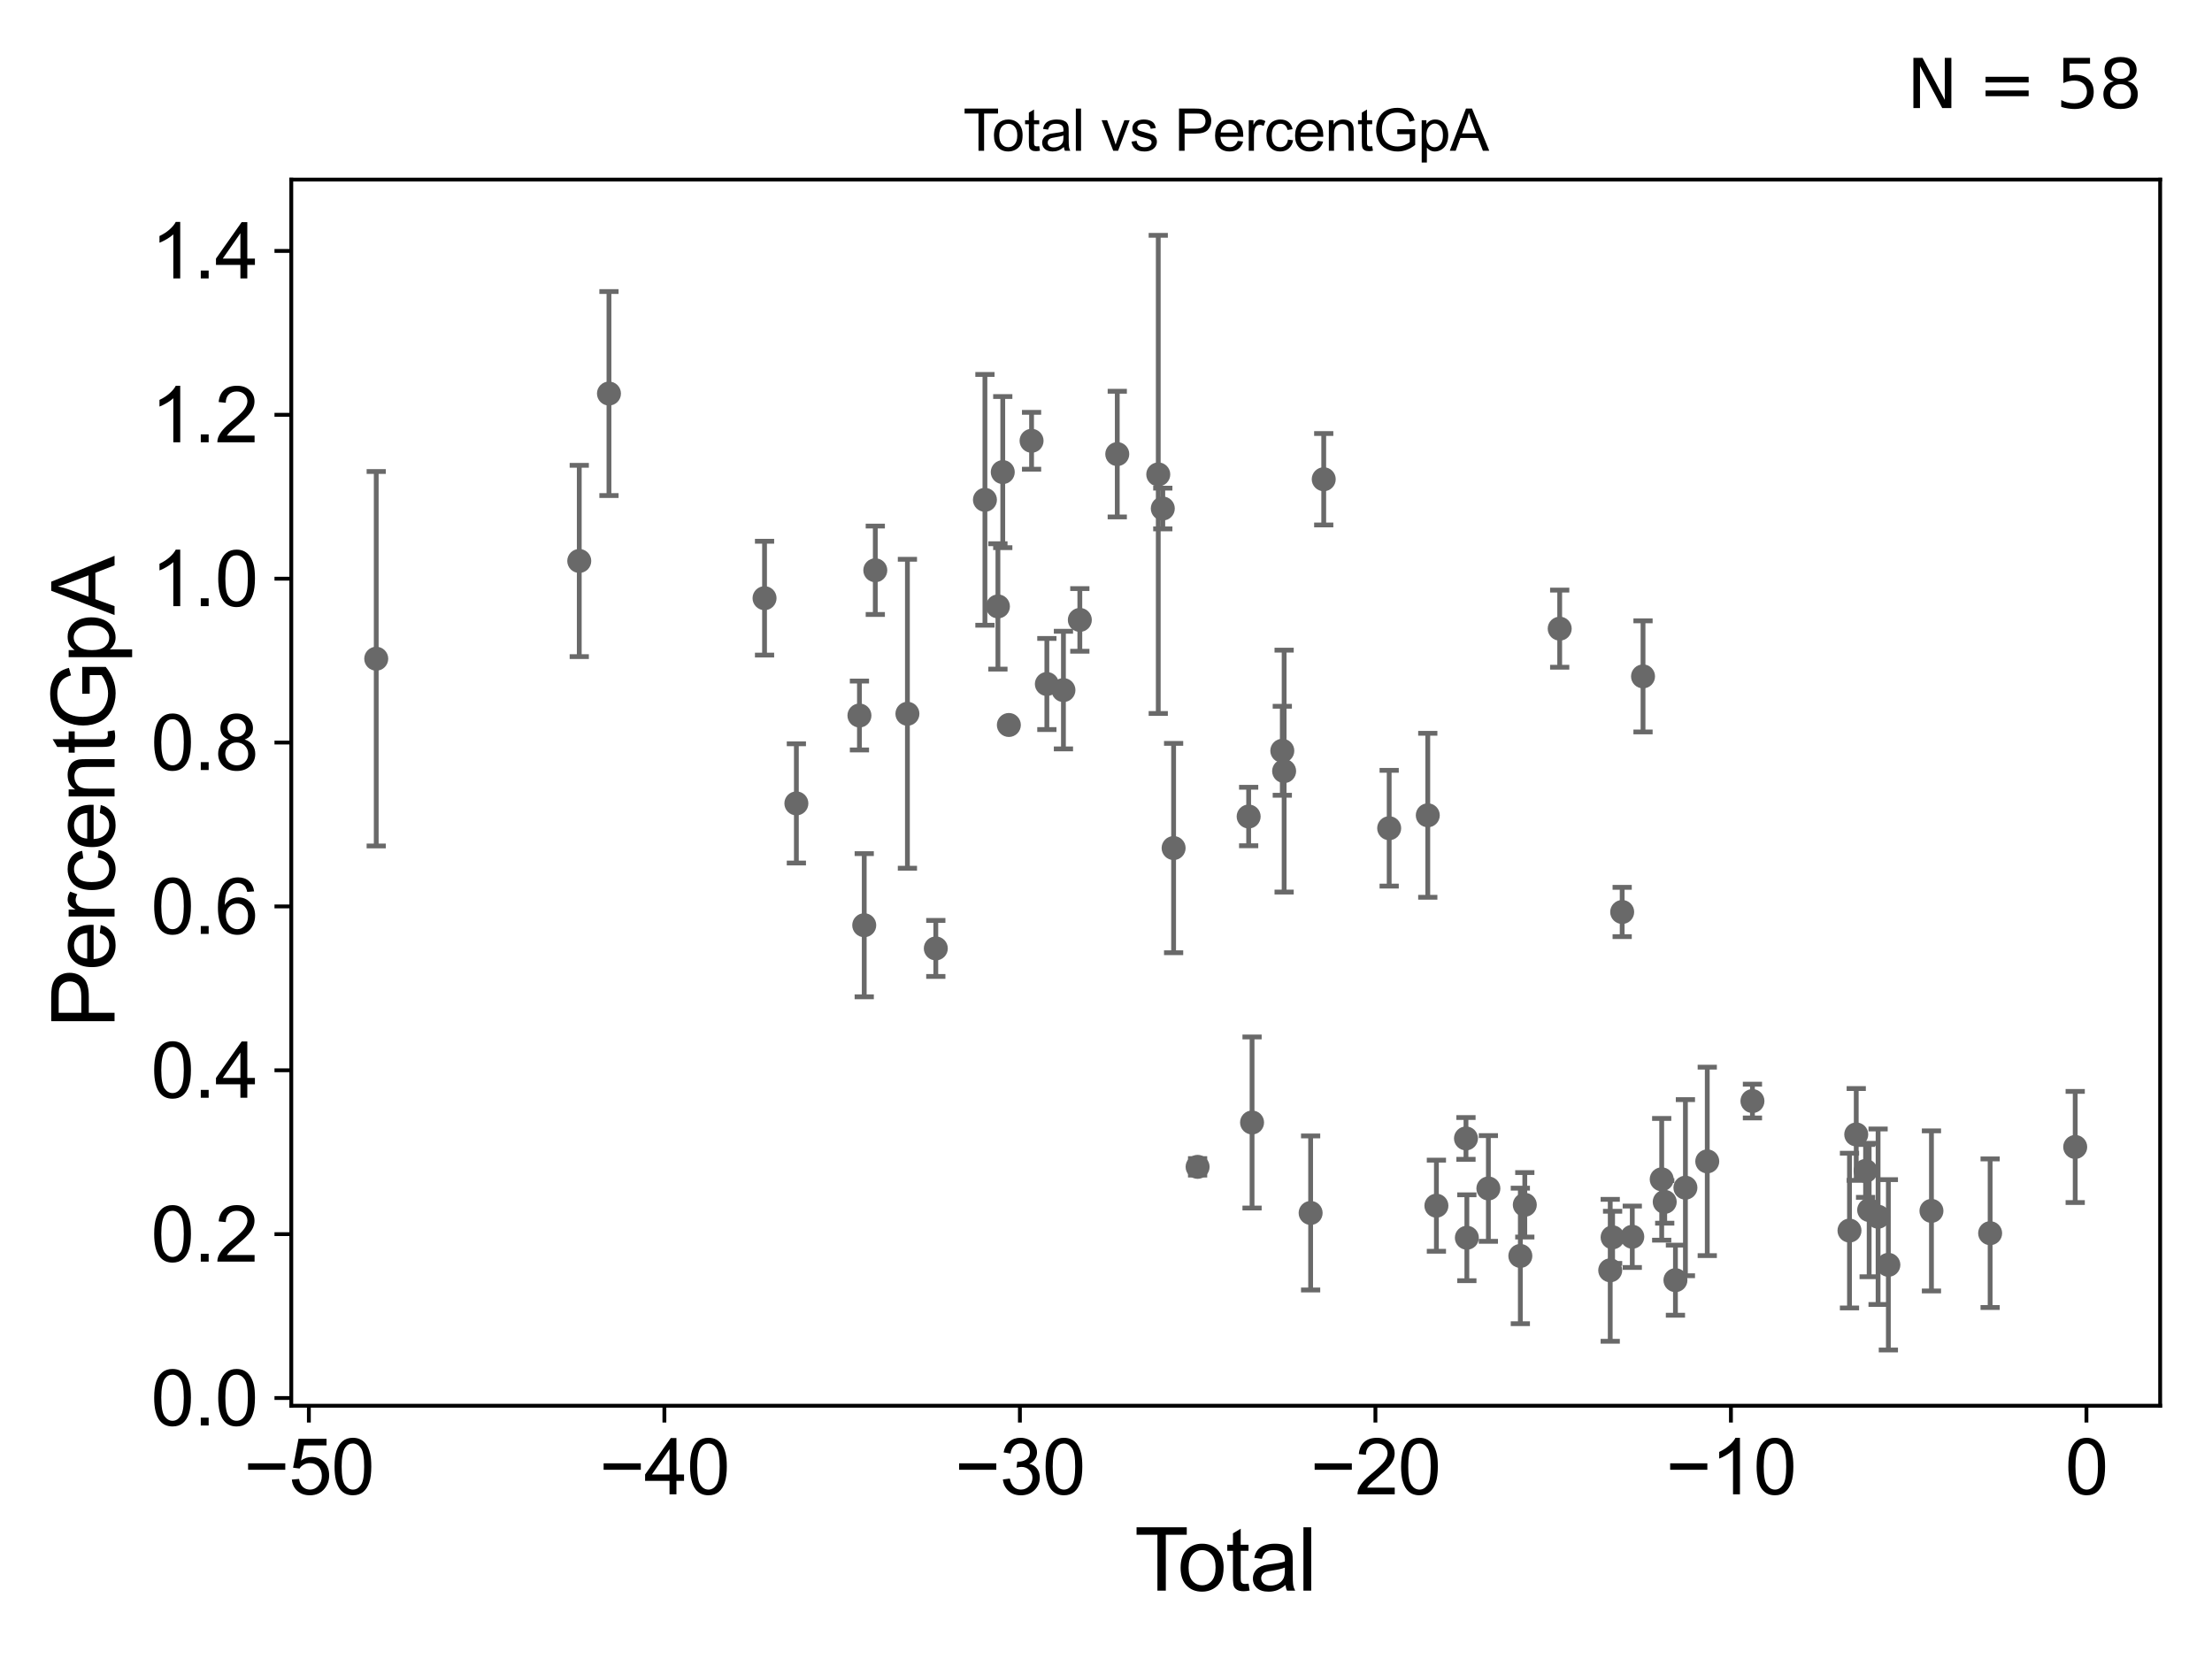 <?xml version="1.0" encoding="utf-8" standalone="no"?>
<!DOCTYPE svg PUBLIC "-//W3C//DTD SVG 1.1//EN"
  "http://www.w3.org/Graphics/SVG/1.1/DTD/svg11.dtd">
<svg xmlns:xlink="http://www.w3.org/1999/xlink" width="460.8pt" height="345.6pt" viewBox="0 0 460.8 345.6" xmlns="http://www.w3.org/2000/svg" version="1.1">
 <defs>
  <style type="text/css">*{stroke-linejoin: round; stroke-linecap: butt}</style>
 </defs>
 <g id="figure_1">
  <g id="patch_1">
   <path d="M 0 345.6 
L 460.8 345.6 
L 460.8 0 
L 0 0 
z
" style="fill: #ffffff"/>
  </g>
  <g id="axes_1">
   <g id="patch_2">
    <path d="M 60.68 292.84 
L 450 292.84 
L 450 37.411 
L 60.68 37.411 
z
" style="fill: #ffffff"/>
   </g>
   <g id="PathCollection_1">
    <defs>
     <path id="m786396d0be" d="M 0 1.118 
C 0.297 1.118 0.581 1 0.791 0.791 
C 1 0.581 1.118 0.297 1.118 0 
C 1.118 -0.297 1 -0.581 0.791 -0.791 
C 0.581 -1 0.297 -1.118 0 -1.118 
C -0.297 -1.118 -0.581 -1 -0.791 -0.791 
C -1 -0.581 -1.118 -0.297 -1.118 0 
C -1.118 0.297 -1 0.581 -0.791 0.791 
C -0.581 1 -0.297 1.118 0 1.118 
z
" style="stroke: #696969"/>
    </defs>
    <g clip-path="url(#p8ff0e68b87)">
     <use xlink:href="#m786396d0be" x="78.376" y="137.224" style="fill: #696969; stroke: #696969"/>
     <use xlink:href="#m786396d0be" x="299.229" y="251.168" style="fill: #696969; stroke: #696969"/>
     <use xlink:href="#m786396d0be" x="305.39" y="237.155" style="fill: #696969; stroke: #696969"/>
     <use xlink:href="#m786396d0be" x="305.574" y="257.845" style="fill: #696969; stroke: #696969"/>
     <use xlink:href="#m786396d0be" x="310.056" y="247.579" style="fill: #696969; stroke: #696969"/>
     <use xlink:href="#m786396d0be" x="316.714" y="261.634" style="fill: #696969; stroke: #696969"/>
     <use xlink:href="#m786396d0be" x="317.644" y="250.981" style="fill: #696969; stroke: #696969"/>
     <use xlink:href="#m786396d0be" x="324.914" y="130.962" style="fill: #696969; stroke: #696969"/>
     <use xlink:href="#m786396d0be" x="335.439" y="264.628" style="fill: #696969; stroke: #696969"/>
     <use xlink:href="#m786396d0be" x="335.934" y="257.76" style="fill: #696969; stroke: #696969"/>
     <use xlink:href="#m786396d0be" x="337.928" y="189.984" style="fill: #696969; stroke: #696969"/>
     <use xlink:href="#m786396d0be" x="340.034" y="257.643" style="fill: #696969; stroke: #696969"/>
     <use xlink:href="#m786396d0be" x="342.272" y="140.904" style="fill: #696969; stroke: #696969"/>
     <use xlink:href="#m786396d0be" x="346.163" y="245.673" style="fill: #696969; stroke: #696969"/>
     <use xlink:href="#m786396d0be" x="346.792" y="250.374" style="fill: #696969; stroke: #696969"/>
     <use xlink:href="#m786396d0be" x="349.025" y="266.683" style="fill: #696969; stroke: #696969"/>
     <use xlink:href="#m786396d0be" x="351.103" y="247.416" style="fill: #696969; stroke: #696969"/>
     <use xlink:href="#m786396d0be" x="355.653" y="241.937" style="fill: #696969; stroke: #696969"/>
     <use xlink:href="#m786396d0be" x="365.066" y="229.371" style="fill: #696969; stroke: #696969"/>
     <use xlink:href="#m786396d0be" x="385.282" y="256.352" style="fill: #696969; stroke: #696969"/>
     <use xlink:href="#m786396d0be" x="386.688" y="236.326" style="fill: #696969; stroke: #696969"/>
     <use xlink:href="#m786396d0be" x="388.636" y="243.922" style="fill: #696969; stroke: #696969"/>
     <use xlink:href="#m786396d0be" x="389.379" y="252.073" style="fill: #696969; stroke: #696969"/>
     <use xlink:href="#m786396d0be" x="391.239" y="253.464" style="fill: #696969; stroke: #696969"/>
     <use xlink:href="#m786396d0be" x="393.381" y="263.487" style="fill: #696969; stroke: #696969"/>
     <use xlink:href="#m786396d0be" x="402.356" y="252.25" style="fill: #696969; stroke: #696969"/>
     <use xlink:href="#m786396d0be" x="297.433" y="169.841" style="fill: #696969; stroke: #696969"/>
     <use xlink:href="#m786396d0be" x="289.391" y="172.532" style="fill: #696969; stroke: #696969"/>
     <use xlink:href="#m786396d0be" x="275.757" y="99.834" style="fill: #696969; stroke: #696969"/>
     <use xlink:href="#m786396d0be" x="273.028" y="252.681" style="fill: #696969; stroke: #696969"/>
     <use xlink:href="#m786396d0be" x="120.671" y="116.86" style="fill: #696969; stroke: #696969"/>
     <use xlink:href="#m786396d0be" x="126.859" y="81.982" style="fill: #696969; stroke: #696969"/>
     <use xlink:href="#m786396d0be" x="159.269" y="124.61" style="fill: #696969; stroke: #696969"/>
     <use xlink:href="#m786396d0be" x="165.899" y="167.364" style="fill: #696969; stroke: #696969"/>
     <use xlink:href="#m786396d0be" x="179.037" y="149.053" style="fill: #696969; stroke: #696969"/>
     <use xlink:href="#m786396d0be" x="180.036" y="192.742" style="fill: #696969; stroke: #696969"/>
     <use xlink:href="#m786396d0be" x="182.341" y="118.796" style="fill: #696969; stroke: #696969"/>
     <use xlink:href="#m786396d0be" x="189.032" y="148.69" style="fill: #696969; stroke: #696969"/>
     <use xlink:href="#m786396d0be" x="194.946" y="197.574" style="fill: #696969; stroke: #696969"/>
     <use xlink:href="#m786396d0be" x="205.18" y="104.124" style="fill: #696969; stroke: #696969"/>
     <use xlink:href="#m786396d0be" x="207.885" y="126.329" style="fill: #696969; stroke: #696969"/>
     <use xlink:href="#m786396d0be" x="208.894" y="98.346" style="fill: #696969; stroke: #696969"/>
     <use xlink:href="#m786396d0be" x="414.582" y="256.897" style="fill: #696969; stroke: #696969"/>
     <use xlink:href="#m786396d0be" x="210.163" y="151.027" style="fill: #696969; stroke: #696969"/>
     <use xlink:href="#m786396d0be" x="218.08" y="142.49" style="fill: #696969; stroke: #696969"/>
     <use xlink:href="#m786396d0be" x="221.534" y="143.759" style="fill: #696969; stroke: #696969"/>
     <use xlink:href="#m786396d0be" x="224.949" y="129.14" style="fill: #696969; stroke: #696969"/>
     <use xlink:href="#m786396d0be" x="232.747" y="94.595" style="fill: #696969; stroke: #696969"/>
     <use xlink:href="#m786396d0be" x="241.287" y="98.827" style="fill: #696969; stroke: #696969"/>
     <use xlink:href="#m786396d0be" x="242.232" y="105.932" style="fill: #696969; stroke: #696969"/>
     <use xlink:href="#m786396d0be" x="244.485" y="176.665" style="fill: #696969; stroke: #696969"/>
     <use xlink:href="#m786396d0be" x="249.482" y="243.077" style="fill: #696969; stroke: #696969"/>
     <use xlink:href="#m786396d0be" x="260.118" y="170.093" style="fill: #696969; stroke: #696969"/>
     <use xlink:href="#m786396d0be" x="260.827" y="233.836" style="fill: #696969; stroke: #696969"/>
     <use xlink:href="#m786396d0be" x="267.127" y="156.398" style="fill: #696969; stroke: #696969"/>
     <use xlink:href="#m786396d0be" x="267.507" y="160.635" style="fill: #696969; stroke: #696969"/>
     <use xlink:href="#m786396d0be" x="214.894" y="91.824" style="fill: #696969; stroke: #696969"/>
     <use xlink:href="#m786396d0be" x="432.304" y="238.933" style="fill: #696969; stroke: #696969"/>
    </g>
   </g>
   <g id="matplotlib.axis_1">
    <g id="xtick_1">
     <g id="line2d_1">
      <defs>
       <path id="me5914a2bd2" d="M 0 0 
L 0 3.5 
" style="stroke: #000000; stroke-width: 0.8"/>
      </defs>
      <g>
       <use xlink:href="#me5914a2bd2" x="64.343" y="292.84" style="stroke: #000000; stroke-width: 0.8"/>
      </g>
     </g>
     <g id="text_1">
      <!-- −50 -->
      <g transform="translate(50.773 311.293)scale(0.16 -0.16)">
       <defs>
        <path id="ArialMT-2212" d="M 3381 1997 
L 356 1997 
L 356 2522 
L 3381 2522 
L 3381 1997 
z
" transform="scale(0.016)"/>
        <path id="ArialMT-35" d="M 266 1200 
L 856 1250 
Q 922 819 1161 601 
Q 1400 384 1738 384 
Q 2144 384 2425 690 
Q 2706 997 2706 1503 
Q 2706 1984 2436 2262 
Q 2166 2541 1728 2541 
Q 1456 2541 1237 2417 
Q 1019 2294 894 2097 
L 366 2166 
L 809 4519 
L 3088 4519 
L 3088 3981 
L 1259 3981 
L 1013 2750 
Q 1425 3038 1878 3038 
Q 2478 3038 2890 2622 
Q 3303 2206 3303 1553 
Q 3303 931 2941 478 
Q 2500 -78 1738 -78 
Q 1113 -78 717 272 
Q 322 622 266 1200 
z
" transform="scale(0.016)"/>
        <path id="ArialMT-30" d="M 266 2259 
Q 266 3072 433 3567 
Q 600 4063 929 4331 
Q 1259 4600 1759 4600 
Q 2128 4600 2406 4451 
Q 2684 4303 2865 4023 
Q 3047 3744 3150 3342 
Q 3253 2941 3253 2259 
Q 3253 1453 3087 958 
Q 2922 463 2592 192 
Q 2263 -78 1759 -78 
Q 1097 -78 719 397 
Q 266 969 266 2259 
z
M 844 2259 
Q 844 1131 1108 757 
Q 1372 384 1759 384 
Q 2147 384 2411 759 
Q 2675 1134 2675 2259 
Q 2675 3391 2411 3762 
Q 2147 4134 1753 4134 
Q 1366 4134 1134 3806 
Q 844 3388 844 2259 
z
" transform="scale(0.016)"/>
       </defs>
       <use xlink:href="#ArialMT-2212"/>
       <use xlink:href="#ArialMT-35" x="58.398"/>
       <use xlink:href="#ArialMT-30" x="114.014"/>
      </g>
     </g>
    </g>
    <g id="xtick_2">
     <g id="line2d_2">
      <g>
       <use xlink:href="#me5914a2bd2" x="138.404" y="292.84" style="stroke: #000000; stroke-width: 0.8"/>
      </g>
     </g>
     <g id="text_2">
      <!-- −40 -->
      <g transform="translate(124.834 311.293)scale(0.16 -0.16)">
       <defs>
        <path id="ArialMT-34" d="M 2069 0 
L 2069 1097 
L 81 1097 
L 81 1613 
L 2172 4581 
L 2631 4581 
L 2631 1613 
L 3250 1613 
L 3250 1097 
L 2631 1097 
L 2631 0 
L 2069 0 
z
M 2069 1613 
L 2069 3678 
L 634 1613 
L 2069 1613 
z
" transform="scale(0.016)"/>
       </defs>
       <use xlink:href="#ArialMT-2212"/>
       <use xlink:href="#ArialMT-34" x="58.398"/>
       <use xlink:href="#ArialMT-30" x="114.014"/>
      </g>
     </g>
    </g>
    <g id="xtick_3">
     <g id="line2d_3">
      <g>
       <use xlink:href="#me5914a2bd2" x="212.464" y="292.84" style="stroke: #000000; stroke-width: 0.8"/>
      </g>
     </g>
     <g id="text_3">
      <!-- −30 -->
      <g transform="translate(198.894 311.293)scale(0.16 -0.16)">
       <defs>
        <path id="ArialMT-33" d="M 269 1209 
L 831 1284 
Q 928 806 1161 595 
Q 1394 384 1728 384 
Q 2125 384 2398 659 
Q 2672 934 2672 1341 
Q 2672 1728 2419 1979 
Q 2166 2231 1775 2231 
Q 1616 2231 1378 2169 
L 1441 2663 
Q 1497 2656 1531 2656 
Q 1891 2656 2178 2843 
Q 2466 3031 2466 3422 
Q 2466 3731 2256 3934 
Q 2047 4138 1716 4138 
Q 1388 4138 1169 3931 
Q 950 3725 888 3313 
L 325 3413 
Q 428 3978 793 4289 
Q 1159 4600 1703 4600 
Q 2078 4600 2393 4439 
Q 2709 4278 2876 4000 
Q 3044 3722 3044 3409 
Q 3044 3113 2884 2869 
Q 2725 2625 2413 2481 
Q 2819 2388 3044 2092 
Q 3269 1797 3269 1353 
Q 3269 753 2831 336 
Q 2394 -81 1725 -81 
Q 1122 -81 723 278 
Q 325 638 269 1209 
z
" transform="scale(0.016)"/>
       </defs>
       <use xlink:href="#ArialMT-2212"/>
       <use xlink:href="#ArialMT-33" x="58.398"/>
       <use xlink:href="#ArialMT-30" x="114.014"/>
      </g>
     </g>
    </g>
    <g id="xtick_4">
     <g id="line2d_4">
      <g>
       <use xlink:href="#me5914a2bd2" x="286.524" y="292.84" style="stroke: #000000; stroke-width: 0.8"/>
      </g>
     </g>
     <g id="text_4">
      <!-- −20 -->
      <g transform="translate(272.954 311.293)scale(0.16 -0.16)">
       <defs>
        <path id="ArialMT-32" d="M 3222 541 
L 3222 0 
L 194 0 
Q 188 203 259 391 
Q 375 700 629 1000 
Q 884 1300 1366 1694 
Q 2113 2306 2375 2664 
Q 2638 3022 2638 3341 
Q 2638 3675 2398 3904 
Q 2159 4134 1775 4134 
Q 1369 4134 1125 3890 
Q 881 3647 878 3216 
L 300 3275 
Q 359 3922 746 4261 
Q 1134 4600 1788 4600 
Q 2447 4600 2831 4234 
Q 3216 3869 3216 3328 
Q 3216 3053 3103 2787 
Q 2991 2522 2730 2228 
Q 2469 1934 1863 1422 
Q 1356 997 1212 845 
Q 1069 694 975 541 
L 3222 541 
z
" transform="scale(0.016)"/>
       </defs>
       <use xlink:href="#ArialMT-2212"/>
       <use xlink:href="#ArialMT-32" x="58.398"/>
       <use xlink:href="#ArialMT-30" x="114.014"/>
      </g>
     </g>
    </g>
    <g id="xtick_5">
     <g id="line2d_5">
      <g>
       <use xlink:href="#me5914a2bd2" x="360.584" y="292.84" style="stroke: #000000; stroke-width: 0.8"/>
      </g>
     </g>
     <g id="text_5">
      <!-- −10 -->
      <g transform="translate(347.014 311.293)scale(0.16 -0.16)">
       <defs>
        <path id="ArialMT-31" d="M 2384 0 
L 1822 0 
L 1822 3584 
Q 1619 3391 1289 3197 
Q 959 3003 697 2906 
L 697 3450 
Q 1169 3672 1522 3987 
Q 1875 4303 2022 4600 
L 2384 4600 
L 2384 0 
z
" transform="scale(0.016)"/>
       </defs>
       <use xlink:href="#ArialMT-2212"/>
       <use xlink:href="#ArialMT-31" x="58.398"/>
       <use xlink:href="#ArialMT-30" x="114.014"/>
      </g>
     </g>
    </g>
    <g id="xtick_6">
     <g id="line2d_6">
      <g>
       <use xlink:href="#me5914a2bd2" x="434.644" y="292.84" style="stroke: #000000; stroke-width: 0.8"/>
      </g>
     </g>
     <g id="text_6">
      <!-- 0 -->
      <g transform="translate(430.195 311.293)scale(0.16 -0.16)">
       <use xlink:href="#ArialMT-30"/>
      </g>
     </g>
    </g>
    <g id="text_7">
     <!-- Total -->
     <g transform="translate(236.335 331.357)scale(0.18 -0.18)">
      <defs>
       <path id="ArialMT-54" d="M 1659 0 
L 1659 4041 
L 150 4041 
L 150 4581 
L 3781 4581 
L 3781 4041 
L 2266 4041 
L 2266 0 
L 1659 0 
z
" transform="scale(0.016)"/>
       <path id="ArialMT-6f" d="M 213 1659 
Q 213 2581 725 3025 
Q 1153 3394 1769 3394 
Q 2453 3394 2887 2945 
Q 3322 2497 3322 1706 
Q 3322 1066 3130 698 
Q 2938 331 2570 128 
Q 2203 -75 1769 -75 
Q 1072 -75 642 372 
Q 213 819 213 1659 
z
M 791 1659 
Q 791 1022 1069 705 
Q 1347 388 1769 388 
Q 2188 388 2466 706 
Q 2744 1025 2744 1678 
Q 2744 2294 2464 2611 
Q 2184 2928 1769 2928 
Q 1347 2928 1069 2612 
Q 791 2297 791 1659 
z
" transform="scale(0.016)"/>
       <path id="ArialMT-74" d="M 1650 503 
L 1731 6 
Q 1494 -44 1306 -44 
Q 1000 -44 831 53 
Q 663 150 594 308 
Q 525 466 525 972 
L 525 2881 
L 113 2881 
L 113 3319 
L 525 3319 
L 525 4141 
L 1084 4478 
L 1084 3319 
L 1650 3319 
L 1650 2881 
L 1084 2881 
L 1084 941 
Q 1084 700 1114 631 
Q 1144 563 1211 522 
Q 1278 481 1403 481 
Q 1497 481 1650 503 
z
" transform="scale(0.016)"/>
       <path id="ArialMT-61" d="M 2588 409 
Q 2275 144 1986 34 
Q 1697 -75 1366 -75 
Q 819 -75 525 192 
Q 231 459 231 875 
Q 231 1119 342 1320 
Q 453 1522 633 1644 
Q 813 1766 1038 1828 
Q 1203 1872 1538 1913 
Q 2219 1994 2541 2106 
Q 2544 2222 2544 2253 
Q 2544 2597 2384 2738 
Q 2169 2928 1744 2928 
Q 1347 2928 1158 2789 
Q 969 2650 878 2297 
L 328 2372 
Q 403 2725 575 2942 
Q 747 3159 1072 3276 
Q 1397 3394 1825 3394 
Q 2250 3394 2515 3294 
Q 2781 3194 2906 3042 
Q 3031 2891 3081 2659 
Q 3109 2516 3109 2141 
L 3109 1391 
Q 3109 606 3145 398 
Q 3181 191 3288 0 
L 2700 0 
Q 2613 175 2588 409 
z
M 2541 1666 
Q 2234 1541 1622 1453 
Q 1275 1403 1131 1340 
Q 988 1278 909 1158 
Q 831 1038 831 891 
Q 831 666 1001 516 
Q 1172 366 1500 366 
Q 1825 366 2078 508 
Q 2331 650 2450 897 
Q 2541 1088 2541 1459 
L 2541 1666 
z
" transform="scale(0.016)"/>
       <path id="ArialMT-6c" d="M 409 0 
L 409 4581 
L 972 4581 
L 972 0 
L 409 0 
z
" transform="scale(0.016)"/>
      </defs>
      <use xlink:href="#ArialMT-54"/>
      <use xlink:href="#ArialMT-6f" x="49.959"/>
      <use xlink:href="#ArialMT-74" x="105.574"/>
      <use xlink:href="#ArialMT-61" x="133.357"/>
      <use xlink:href="#ArialMT-6c" x="188.973"/>
     </g>
    </g>
   </g>
   <g id="matplotlib.axis_2">
    <g id="ytick_1">
     <g id="line2d_7">
      <defs>
       <path id="mb2d91a9f60" d="M 0 0 
L -3.5 0 
" style="stroke: #000000; stroke-width: 0.8"/>
      </defs>
      <g>
       <use xlink:href="#mb2d91a9f60" x="60.68" y="291.232" style="stroke: #000000; stroke-width: 0.8"/>
      </g>
     </g>
     <g id="text_8">
      <!-- 0.0 -->
      <g transform="translate(31.44 296.958)scale(0.16 -0.16)">
       <defs>
        <path id="ArialMT-2e" d="M 581 0 
L 581 641 
L 1222 641 
L 1222 0 
L 581 0 
z
" transform="scale(0.016)"/>
       </defs>
       <use xlink:href="#ArialMT-30"/>
       <use xlink:href="#ArialMT-2e" x="55.615"/>
       <use xlink:href="#ArialMT-30" x="83.398"/>
      </g>
     </g>
    </g>
    <g id="ytick_2">
     <g id="line2d_8">
      <g>
       <use xlink:href="#mb2d91a9f60" x="60.68" y="257.095" style="stroke: #000000; stroke-width: 0.8"/>
      </g>
     </g>
     <g id="text_9">
      <!-- 0.2 -->
      <g transform="translate(31.44 262.821)scale(0.16 -0.16)">
       <use xlink:href="#ArialMT-30"/>
       <use xlink:href="#ArialMT-2e" x="55.615"/>
       <use xlink:href="#ArialMT-32" x="83.398"/>
      </g>
     </g>
    </g>
    <g id="ytick_3">
     <g id="line2d_9">
      <g>
       <use xlink:href="#mb2d91a9f60" x="60.68" y="222.958" style="stroke: #000000; stroke-width: 0.8"/>
      </g>
     </g>
     <g id="text_10">
      <!-- 0.4 -->
      <g transform="translate(31.44 228.684)scale(0.16 -0.16)">
       <use xlink:href="#ArialMT-30"/>
       <use xlink:href="#ArialMT-2e" x="55.615"/>
       <use xlink:href="#ArialMT-34" x="83.398"/>
      </g>
     </g>
    </g>
    <g id="ytick_4">
     <g id="line2d_10">
      <g>
       <use xlink:href="#mb2d91a9f60" x="60.68" y="188.821" style="stroke: #000000; stroke-width: 0.8"/>
      </g>
     </g>
     <g id="text_11">
      <!-- 0.6 -->
      <g transform="translate(31.44 194.547)scale(0.16 -0.16)">
       <defs>
        <path id="ArialMT-36" d="M 3184 3459 
L 2625 3416 
Q 2550 3747 2413 3897 
Q 2184 4138 1850 4138 
Q 1581 4138 1378 3988 
Q 1113 3794 959 3422 
Q 806 3050 800 2363 
Q 1003 2672 1297 2822 
Q 1591 2972 1913 2972 
Q 2475 2972 2870 2558 
Q 3266 2144 3266 1488 
Q 3266 1056 3080 686 
Q 2894 316 2569 119 
Q 2244 -78 1831 -78 
Q 1128 -78 684 439 
Q 241 956 241 2144 
Q 241 3472 731 4075 
Q 1159 4600 1884 4600 
Q 2425 4600 2770 4297 
Q 3116 3994 3184 3459 
z
M 888 1484 
Q 888 1194 1011 928 
Q 1134 663 1356 523 
Q 1578 384 1822 384 
Q 2178 384 2434 671 
Q 2691 959 2691 1453 
Q 2691 1928 2437 2201 
Q 2184 2475 1800 2475 
Q 1419 2475 1153 2201 
Q 888 1928 888 1484 
z
" transform="scale(0.016)"/>
       </defs>
       <use xlink:href="#ArialMT-30"/>
       <use xlink:href="#ArialMT-2e" x="55.615"/>
       <use xlink:href="#ArialMT-36" x="83.398"/>
      </g>
     </g>
    </g>
    <g id="ytick_5">
     <g id="line2d_11">
      <g>
       <use xlink:href="#mb2d91a9f60" x="60.68" y="154.684" style="stroke: #000000; stroke-width: 0.8"/>
      </g>
     </g>
     <g id="text_12">
      <!-- 0.8 -->
      <g transform="translate(31.44 160.41)scale(0.16 -0.16)">
       <defs>
        <path id="ArialMT-38" d="M 1131 2484 
Q 781 2613 612 2850 
Q 444 3088 444 3419 
Q 444 3919 803 4259 
Q 1163 4600 1759 4600 
Q 2359 4600 2725 4251 
Q 3091 3903 3091 3403 
Q 3091 3084 2923 2848 
Q 2756 2613 2416 2484 
Q 2838 2347 3058 2040 
Q 3278 1734 3278 1309 
Q 3278 722 2862 322 
Q 2447 -78 1769 -78 
Q 1091 -78 675 323 
Q 259 725 259 1325 
Q 259 1772 486 2073 
Q 713 2375 1131 2484 
z
M 1019 3438 
Q 1019 3113 1228 2906 
Q 1438 2700 1772 2700 
Q 2097 2700 2305 2904 
Q 2513 3109 2513 3406 
Q 2513 3716 2298 3927 
Q 2084 4138 1766 4138 
Q 1444 4138 1231 3931 
Q 1019 3725 1019 3438 
z
M 838 1322 
Q 838 1081 952 856 
Q 1066 631 1291 507 
Q 1516 384 1775 384 
Q 2178 384 2440 643 
Q 2703 903 2703 1303 
Q 2703 1709 2433 1975 
Q 2163 2241 1756 2241 
Q 1359 2241 1098 1978 
Q 838 1716 838 1322 
z
" transform="scale(0.016)"/>
       </defs>
       <use xlink:href="#ArialMT-30"/>
       <use xlink:href="#ArialMT-2e" x="55.615"/>
       <use xlink:href="#ArialMT-38" x="83.398"/>
      </g>
     </g>
    </g>
    <g id="ytick_6">
     <g id="line2d_12">
      <g>
       <use xlink:href="#mb2d91a9f60" x="60.68" y="120.547" style="stroke: #000000; stroke-width: 0.8"/>
      </g>
     </g>
     <g id="text_13">
      <!-- 1.0 -->
      <g transform="translate(31.44 126.273)scale(0.16 -0.16)">
       <use xlink:href="#ArialMT-31"/>
       <use xlink:href="#ArialMT-2e" x="55.615"/>
       <use xlink:href="#ArialMT-30" x="83.398"/>
      </g>
     </g>
    </g>
    <g id="ytick_7">
     <g id="line2d_13">
      <g>
       <use xlink:href="#mb2d91a9f60" x="60.68" y="86.41" style="stroke: #000000; stroke-width: 0.8"/>
      </g>
     </g>
     <g id="text_14">
      <!-- 1.2 -->
      <g transform="translate(31.44 92.136)scale(0.16 -0.16)">
       <use xlink:href="#ArialMT-31"/>
       <use xlink:href="#ArialMT-2e" x="55.615"/>
       <use xlink:href="#ArialMT-32" x="83.398"/>
      </g>
     </g>
    </g>
    <g id="ytick_8">
     <g id="line2d_14">
      <g>
       <use xlink:href="#mb2d91a9f60" x="60.68" y="52.273" style="stroke: #000000; stroke-width: 0.8"/>
      </g>
     </g>
     <g id="text_15">
      <!-- 1.4 -->
      <g transform="translate(31.44 57.999)scale(0.16 -0.16)">
       <use xlink:href="#ArialMT-31"/>
       <use xlink:href="#ArialMT-2e" x="55.615"/>
       <use xlink:href="#ArialMT-34" x="83.398"/>
      </g>
     </g>
    </g>
    <g id="text_16">
     <!-- PercentGpA -->
     <g transform="translate(23.863 214.149)rotate(-90)scale(0.18 -0.18)">
      <defs>
       <path id="ArialMT-50" d="M 494 0 
L 494 4581 
L 2222 4581 
Q 2678 4581 2919 4538 
Q 3256 4481 3484 4323 
Q 3713 4166 3852 3881 
Q 3991 3597 3991 3256 
Q 3991 2672 3619 2267 
Q 3247 1863 2275 1863 
L 1100 1863 
L 1100 0 
L 494 0 
z
M 1100 2403 
L 2284 2403 
Q 2872 2403 3119 2622 
Q 3366 2841 3366 3238 
Q 3366 3525 3220 3729 
Q 3075 3934 2838 4000 
Q 2684 4041 2272 4041 
L 1100 4041 
L 1100 2403 
z
" transform="scale(0.016)"/>
       <path id="ArialMT-65" d="M 2694 1069 
L 3275 997 
Q 3138 488 2766 206 
Q 2394 -75 1816 -75 
Q 1088 -75 661 373 
Q 234 822 234 1631 
Q 234 2469 665 2931 
Q 1097 3394 1784 3394 
Q 2450 3394 2872 2941 
Q 3294 2488 3294 1666 
Q 3294 1616 3291 1516 
L 816 1516 
Q 847 969 1125 678 
Q 1403 388 1819 388 
Q 2128 388 2347 550 
Q 2566 713 2694 1069 
z
M 847 1978 
L 2700 1978 
Q 2663 2397 2488 2606 
Q 2219 2931 1791 2931 
Q 1403 2931 1139 2672 
Q 875 2413 847 1978 
z
" transform="scale(0.016)"/>
       <path id="ArialMT-72" d="M 416 0 
L 416 3319 
L 922 3319 
L 922 2816 
Q 1116 3169 1280 3281 
Q 1444 3394 1641 3394 
Q 1925 3394 2219 3213 
L 2025 2691 
Q 1819 2813 1613 2813 
Q 1428 2813 1281 2702 
Q 1134 2591 1072 2394 
Q 978 2094 978 1738 
L 978 0 
L 416 0 
z
" transform="scale(0.016)"/>
       <path id="ArialMT-63" d="M 2588 1216 
L 3141 1144 
Q 3050 572 2676 248 
Q 2303 -75 1759 -75 
Q 1078 -75 664 370 
Q 250 816 250 1647 
Q 250 2184 428 2587 
Q 606 2991 970 3192 
Q 1334 3394 1763 3394 
Q 2303 3394 2647 3120 
Q 2991 2847 3088 2344 
L 2541 2259 
Q 2463 2594 2264 2762 
Q 2066 2931 1784 2931 
Q 1359 2931 1093 2626 
Q 828 2322 828 1663 
Q 828 994 1084 691 
Q 1341 388 1753 388 
Q 2084 388 2306 591 
Q 2528 794 2588 1216 
z
" transform="scale(0.016)"/>
       <path id="ArialMT-6e" d="M 422 0 
L 422 3319 
L 928 3319 
L 928 2847 
Q 1294 3394 1984 3394 
Q 2284 3394 2536 3286 
Q 2788 3178 2913 3003 
Q 3038 2828 3088 2588 
Q 3119 2431 3119 2041 
L 3119 0 
L 2556 0 
L 2556 2019 
Q 2556 2363 2490 2533 
Q 2425 2703 2258 2804 
Q 2091 2906 1866 2906 
Q 1506 2906 1245 2678 
Q 984 2450 984 1813 
L 984 0 
L 422 0 
z
" transform="scale(0.016)"/>
       <path id="ArialMT-47" d="M 2638 1797 
L 2638 2334 
L 4578 2338 
L 4578 638 
Q 4131 281 3656 101 
Q 3181 -78 2681 -78 
Q 2006 -78 1454 211 
Q 903 500 622 1047 
Q 341 1594 341 2269 
Q 341 2938 620 3517 
Q 900 4097 1425 4378 
Q 1950 4659 2634 4659 
Q 3131 4659 3532 4498 
Q 3934 4338 4162 4050 
Q 4391 3763 4509 3300 
L 3963 3150 
Q 3859 3500 3706 3700 
Q 3553 3900 3268 4020 
Q 2984 4141 2638 4141 
Q 2222 4141 1919 4014 
Q 1616 3888 1430 3681 
Q 1244 3475 1141 3228 
Q 966 2803 966 2306 
Q 966 1694 1177 1281 
Q 1388 869 1791 669 
Q 2194 469 2647 469 
Q 3041 469 3416 620 
Q 3791 772 3984 944 
L 3984 1797 
L 2638 1797 
z
" transform="scale(0.016)"/>
       <path id="ArialMT-70" d="M 422 -1272 
L 422 3319 
L 934 3319 
L 934 2888 
Q 1116 3141 1344 3267 
Q 1572 3394 1897 3394 
Q 2322 3394 2647 3175 
Q 2972 2956 3137 2557 
Q 3303 2159 3303 1684 
Q 3303 1175 3120 767 
Q 2938 359 2589 142 
Q 2241 -75 1856 -75 
Q 1575 -75 1351 44 
Q 1128 163 984 344 
L 984 -1272 
L 422 -1272 
z
M 931 1641 
Q 931 1000 1190 694 
Q 1450 388 1819 388 
Q 2194 388 2461 705 
Q 2728 1022 2728 1688 
Q 2728 2322 2467 2637 
Q 2206 2953 1844 2953 
Q 1484 2953 1207 2617 
Q 931 2281 931 1641 
z
" transform="scale(0.016)"/>
       <path id="ArialMT-41" d="M -9 0 
L 1750 4581 
L 2403 4581 
L 4278 0 
L 3588 0 
L 3053 1388 
L 1138 1388 
L 634 0 
L -9 0 
z
M 1313 1881 
L 2866 1881 
L 2388 3150 
Q 2169 3728 2063 4100 
Q 1975 3659 1816 3225 
L 1313 1881 
z
" transform="scale(0.016)"/>
      </defs>
      <use xlink:href="#ArialMT-50"/>
      <use xlink:href="#ArialMT-65" x="66.699"/>
      <use xlink:href="#ArialMT-72" x="122.314"/>
      <use xlink:href="#ArialMT-63" x="155.615"/>
      <use xlink:href="#ArialMT-65" x="205.615"/>
      <use xlink:href="#ArialMT-6e" x="261.23"/>
      <use xlink:href="#ArialMT-74" x="316.846"/>
      <use xlink:href="#ArialMT-47" x="344.629"/>
      <use xlink:href="#ArialMT-70" x="422.412"/>
      <use xlink:href="#ArialMT-41" x="478.027"/>
     </g>
    </g>
   </g>
   <g id="LineCollection_1">
    <path d="M 78.376 176.225 
L 78.376 98.223 
" clip-path="url(#p8ff0e68b87)" style="fill: none; stroke: #696969"/>
    <path d="M 299.229 260.656 
L 299.229 241.68 
" clip-path="url(#p8ff0e68b87)" style="fill: none; stroke: #696969"/>
    <path d="M 305.39 241.51 
L 305.39 232.8 
" clip-path="url(#p8ff0e68b87)" style="fill: none; stroke: #696969"/>
    <path d="M 305.574 266.792 
L 305.574 248.898 
" clip-path="url(#p8ff0e68b87)" style="fill: none; stroke: #696969"/>
    <path d="M 310.056 258.589 
L 310.056 236.569 
" clip-path="url(#p8ff0e68b87)" style="fill: none; stroke: #696969"/>
    <path d="M 316.714 275.749 
L 316.714 247.518 
" clip-path="url(#p8ff0e68b87)" style="fill: none; stroke: #696969"/>
    <path d="M 317.644 257.698 
L 317.644 244.265 
" clip-path="url(#p8ff0e68b87)" style="fill: none; stroke: #696969"/>
    <path d="M 324.914 138.994 
L 324.914 122.93 
" clip-path="url(#p8ff0e68b87)" style="fill: none; stroke: #696969"/>
    <path d="M 335.439 279.41 
L 335.439 249.846 
" clip-path="url(#p8ff0e68b87)" style="fill: none; stroke: #696969"/>
    <path d="M 335.934 263.193 
L 335.934 252.327 
" clip-path="url(#p8ff0e68b87)" style="fill: none; stroke: #696969"/>
    <path d="M 337.928 195.118 
L 337.928 184.85 
" clip-path="url(#p8ff0e68b87)" style="fill: none; stroke: #696969"/>
    <path d="M 340.034 264.039 
L 340.034 251.247 
" clip-path="url(#p8ff0e68b87)" style="fill: none; stroke: #696969"/>
    <path d="M 342.272 152.476 
L 342.272 129.333 
" clip-path="url(#p8ff0e68b87)" style="fill: none; stroke: #696969"/>
    <path d="M 346.163 258.352 
L 346.163 232.994 
" clip-path="url(#p8ff0e68b87)" style="fill: none; stroke: #696969"/>
    <path d="M 346.792 254.812 
L 346.792 245.936 
" clip-path="url(#p8ff0e68b87)" style="fill: none; stroke: #696969"/>
    <path d="M 349.025 273.986 
L 349.025 259.38 
" clip-path="url(#p8ff0e68b87)" style="fill: none; stroke: #696969"/>
    <path d="M 351.103 265.761 
L 351.103 229.071 
" clip-path="url(#p8ff0e68b87)" style="fill: none; stroke: #696969"/>
    <path d="M 355.653 261.566 
L 355.653 222.308 
" clip-path="url(#p8ff0e68b87)" style="fill: none; stroke: #696969"/>
    <path d="M 365.066 232.889 
L 365.066 225.853 
" clip-path="url(#p8ff0e68b87)" style="fill: none; stroke: #696969"/>
    <path d="M 385.282 272.464 
L 385.282 240.24 
" clip-path="url(#p8ff0e68b87)" style="fill: none; stroke: #696969"/>
    <path d="M 386.688 245.888 
L 386.688 226.763 
" clip-path="url(#p8ff0e68b87)" style="fill: none; stroke: #696969"/>
    <path d="M 388.636 249.425 
L 388.636 238.42 
" clip-path="url(#p8ff0e68b87)" style="fill: none; stroke: #696969"/>
    <path d="M 389.379 265.967 
L 389.379 238.179 
" clip-path="url(#p8ff0e68b87)" style="fill: none; stroke: #696969"/>
    <path d="M 391.239 271.742 
L 391.239 235.186 
" clip-path="url(#p8ff0e68b87)" style="fill: none; stroke: #696969"/>
    <path d="M 393.381 281.23 
L 393.381 245.745 
" clip-path="url(#p8ff0e68b87)" style="fill: none; stroke: #696969"/>
    <path d="M 402.356 268.925 
L 402.356 235.575 
" clip-path="url(#p8ff0e68b87)" style="fill: none; stroke: #696969"/>
    <path d="M 297.433 186.92 
L 297.433 152.762 
" clip-path="url(#p8ff0e68b87)" style="fill: none; stroke: #696969"/>
    <path d="M 289.391 184.59 
L 289.391 160.473 
" clip-path="url(#p8ff0e68b87)" style="fill: none; stroke: #696969"/>
    <path d="M 275.757 109.357 
L 275.757 90.311 
" clip-path="url(#p8ff0e68b87)" style="fill: none; stroke: #696969"/>
    <path d="M 273.028 268.725 
L 273.028 236.637 
" clip-path="url(#p8ff0e68b87)" style="fill: none; stroke: #696969"/>
    <path d="M 120.671 136.786 
L 120.671 96.934 
" clip-path="url(#p8ff0e68b87)" style="fill: none; stroke: #696969"/>
    <path d="M 126.859 103.232 
L 126.859 60.732 
" clip-path="url(#p8ff0e68b87)" style="fill: none; stroke: #696969"/>
    <path d="M 159.269 136.465 
L 159.269 112.755 
" clip-path="url(#p8ff0e68b87)" style="fill: none; stroke: #696969"/>
    <path d="M 165.899 179.78 
L 165.899 154.948 
" clip-path="url(#p8ff0e68b87)" style="fill: none; stroke: #696969"/>
    <path d="M 179.037 156.231 
L 179.037 141.875 
" clip-path="url(#p8ff0e68b87)" style="fill: none; stroke: #696969"/>
    <path d="M 180.036 207.656 
L 180.036 177.827 
" clip-path="url(#p8ff0e68b87)" style="fill: none; stroke: #696969"/>
    <path d="M 182.341 128.003 
L 182.341 109.59 
" clip-path="url(#p8ff0e68b87)" style="fill: none; stroke: #696969"/>
    <path d="M 189.032 180.869 
L 189.032 116.511 
" clip-path="url(#p8ff0e68b87)" style="fill: none; stroke: #696969"/>
    <path d="M 194.946 203.408 
L 194.946 191.741 
" clip-path="url(#p8ff0e68b87)" style="fill: none; stroke: #696969"/>
    <path d="M 205.18 130.246 
L 205.18 78.003 
" clip-path="url(#p8ff0e68b87)" style="fill: none; stroke: #696969"/>
    <path d="M 207.885 139.387 
L 207.885 113.271 
" clip-path="url(#p8ff0e68b87)" style="fill: none; stroke: #696969"/>
    <path d="M 208.894 114.086 
L 208.894 82.607 
" clip-path="url(#p8ff0e68b87)" style="fill: none; stroke: #696969"/>
    <path d="M 414.582 272.374 
L 414.582 241.42 
" clip-path="url(#p8ff0e68b87)" style="fill: none; stroke: #696969"/>
    <path d="M 210.163 151.621 
L 210.163 150.433 
" clip-path="url(#p8ff0e68b87)" style="fill: none; stroke: #696969"/>
    <path d="M 218.08 151.978 
L 218.08 133.002 
" clip-path="url(#p8ff0e68b87)" style="fill: none; stroke: #696969"/>
    <path d="M 221.534 156.01 
L 221.534 131.507 
" clip-path="url(#p8ff0e68b87)" style="fill: none; stroke: #696969"/>
    <path d="M 224.949 135.666 
L 224.949 122.615 
" clip-path="url(#p8ff0e68b87)" style="fill: none; stroke: #696969"/>
    <path d="M 232.747 107.686 
L 232.747 81.505 
" clip-path="url(#p8ff0e68b87)" style="fill: none; stroke: #696969"/>
    <path d="M 241.287 148.633 
L 241.287 49.022 
" clip-path="url(#p8ff0e68b87)" style="fill: none; stroke: #696969"/>
    <path d="M 242.232 110.173 
L 242.232 101.691 
" clip-path="url(#p8ff0e68b87)" style="fill: none; stroke: #696969"/>
    <path d="M 244.485 198.47 
L 244.485 154.86 
" clip-path="url(#p8ff0e68b87)" style="fill: none; stroke: #696969"/>
    <path d="M 249.482 244.792 
L 249.482 241.363 
" clip-path="url(#p8ff0e68b87)" style="fill: none; stroke: #696969"/>
    <path d="M 260.118 176.185 
L 260.118 164.002 
" clip-path="url(#p8ff0e68b87)" style="fill: none; stroke: #696969"/>
    <path d="M 260.827 251.655 
L 260.827 216.017 
" clip-path="url(#p8ff0e68b87)" style="fill: none; stroke: #696969"/>
    <path d="M 267.127 165.665 
L 267.127 147.131 
" clip-path="url(#p8ff0e68b87)" style="fill: none; stroke: #696969"/>
    <path d="M 267.507 185.833 
L 267.507 135.437 
" clip-path="url(#p8ff0e68b87)" style="fill: none; stroke: #696969"/>
    <path d="M 214.894 97.747 
L 214.894 85.902 
" clip-path="url(#p8ff0e68b87)" style="fill: none; stroke: #696969"/>
    <path d="M 432.304 250.507 
L 432.304 227.36 
" clip-path="url(#p8ff0e68b87)" style="fill: none; stroke: #696969"/>
   </g>
   <g id="line2d_15">
    <defs>
     <path id="me734164217" d="M 2 0 
L -2 -0 
" style="stroke: #696969"/>
    </defs>
    <g clip-path="url(#p8ff0e68b87)">
     <use xlink:href="#me734164217" x="78.376" y="176.225" style="fill: #696969; stroke: #696969"/>
     <use xlink:href="#me734164217" x="299.229" y="260.656" style="fill: #696969; stroke: #696969"/>
     <use xlink:href="#me734164217" x="305.39" y="241.51" style="fill: #696969; stroke: #696969"/>
     <use xlink:href="#me734164217" x="305.574" y="266.792" style="fill: #696969; stroke: #696969"/>
     <use xlink:href="#me734164217" x="310.056" y="258.589" style="fill: #696969; stroke: #696969"/>
     <use xlink:href="#me734164217" x="316.714" y="275.749" style="fill: #696969; stroke: #696969"/>
     <use xlink:href="#me734164217" x="317.644" y="257.698" style="fill: #696969; stroke: #696969"/>
     <use xlink:href="#me734164217" x="324.914" y="138.994" style="fill: #696969; stroke: #696969"/>
     <use xlink:href="#me734164217" x="335.439" y="279.41" style="fill: #696969; stroke: #696969"/>
     <use xlink:href="#me734164217" x="335.934" y="263.193" style="fill: #696969; stroke: #696969"/>
     <use xlink:href="#me734164217" x="337.928" y="195.118" style="fill: #696969; stroke: #696969"/>
     <use xlink:href="#me734164217" x="340.034" y="264.039" style="fill: #696969; stroke: #696969"/>
     <use xlink:href="#me734164217" x="342.272" y="152.476" style="fill: #696969; stroke: #696969"/>
     <use xlink:href="#me734164217" x="346.163" y="258.352" style="fill: #696969; stroke: #696969"/>
     <use xlink:href="#me734164217" x="346.792" y="254.812" style="fill: #696969; stroke: #696969"/>
     <use xlink:href="#me734164217" x="349.025" y="273.986" style="fill: #696969; stroke: #696969"/>
     <use xlink:href="#me734164217" x="351.103" y="265.761" style="fill: #696969; stroke: #696969"/>
     <use xlink:href="#me734164217" x="355.653" y="261.566" style="fill: #696969; stroke: #696969"/>
     <use xlink:href="#me734164217" x="365.066" y="232.889" style="fill: #696969; stroke: #696969"/>
     <use xlink:href="#me734164217" x="385.282" y="272.464" style="fill: #696969; stroke: #696969"/>
     <use xlink:href="#me734164217" x="386.688" y="245.888" style="fill: #696969; stroke: #696969"/>
     <use xlink:href="#me734164217" x="388.636" y="249.425" style="fill: #696969; stroke: #696969"/>
     <use xlink:href="#me734164217" x="389.379" y="265.967" style="fill: #696969; stroke: #696969"/>
     <use xlink:href="#me734164217" x="391.239" y="271.742" style="fill: #696969; stroke: #696969"/>
     <use xlink:href="#me734164217" x="393.381" y="281.23" style="fill: #696969; stroke: #696969"/>
     <use xlink:href="#me734164217" x="402.356" y="268.925" style="fill: #696969; stroke: #696969"/>
     <use xlink:href="#me734164217" x="297.433" y="186.92" style="fill: #696969; stroke: #696969"/>
     <use xlink:href="#me734164217" x="289.391" y="184.59" style="fill: #696969; stroke: #696969"/>
     <use xlink:href="#me734164217" x="275.757" y="109.357" style="fill: #696969; stroke: #696969"/>
     <use xlink:href="#me734164217" x="273.028" y="268.725" style="fill: #696969; stroke: #696969"/>
     <use xlink:href="#me734164217" x="120.671" y="136.786" style="fill: #696969; stroke: #696969"/>
     <use xlink:href="#me734164217" x="126.859" y="103.232" style="fill: #696969; stroke: #696969"/>
     <use xlink:href="#me734164217" x="159.269" y="136.465" style="fill: #696969; stroke: #696969"/>
     <use xlink:href="#me734164217" x="165.899" y="179.78" style="fill: #696969; stroke: #696969"/>
     <use xlink:href="#me734164217" x="179.037" y="156.231" style="fill: #696969; stroke: #696969"/>
     <use xlink:href="#me734164217" x="180.036" y="207.656" style="fill: #696969; stroke: #696969"/>
     <use xlink:href="#me734164217" x="182.341" y="128.003" style="fill: #696969; stroke: #696969"/>
     <use xlink:href="#me734164217" x="189.032" y="180.869" style="fill: #696969; stroke: #696969"/>
     <use xlink:href="#me734164217" x="194.946" y="203.408" style="fill: #696969; stroke: #696969"/>
     <use xlink:href="#me734164217" x="205.18" y="130.246" style="fill: #696969; stroke: #696969"/>
     <use xlink:href="#me734164217" x="207.885" y="139.387" style="fill: #696969; stroke: #696969"/>
     <use xlink:href="#me734164217" x="208.894" y="114.086" style="fill: #696969; stroke: #696969"/>
     <use xlink:href="#me734164217" x="414.582" y="272.374" style="fill: #696969; stroke: #696969"/>
     <use xlink:href="#me734164217" x="210.163" y="151.621" style="fill: #696969; stroke: #696969"/>
     <use xlink:href="#me734164217" x="218.08" y="151.978" style="fill: #696969; stroke: #696969"/>
     <use xlink:href="#me734164217" x="221.534" y="156.01" style="fill: #696969; stroke: #696969"/>
     <use xlink:href="#me734164217" x="224.949" y="135.666" style="fill: #696969; stroke: #696969"/>
     <use xlink:href="#me734164217" x="232.747" y="107.686" style="fill: #696969; stroke: #696969"/>
     <use xlink:href="#me734164217" x="241.287" y="148.633" style="fill: #696969; stroke: #696969"/>
     <use xlink:href="#me734164217" x="242.232" y="110.173" style="fill: #696969; stroke: #696969"/>
     <use xlink:href="#me734164217" x="244.485" y="198.47" style="fill: #696969; stroke: #696969"/>
     <use xlink:href="#me734164217" x="249.482" y="244.792" style="fill: #696969; stroke: #696969"/>
     <use xlink:href="#me734164217" x="260.118" y="176.185" style="fill: #696969; stroke: #696969"/>
     <use xlink:href="#me734164217" x="260.827" y="251.655" style="fill: #696969; stroke: #696969"/>
     <use xlink:href="#me734164217" x="267.127" y="165.665" style="fill: #696969; stroke: #696969"/>
     <use xlink:href="#me734164217" x="267.507" y="185.833" style="fill: #696969; stroke: #696969"/>
     <use xlink:href="#me734164217" x="214.894" y="97.747" style="fill: #696969; stroke: #696969"/>
     <use xlink:href="#me734164217" x="432.304" y="250.507" style="fill: #696969; stroke: #696969"/>
    </g>
   </g>
   <g id="line2d_16">
    <g clip-path="url(#p8ff0e68b87)">
     <use xlink:href="#me734164217" x="78.376" y="98.223" style="fill: #696969; stroke: #696969"/>
     <use xlink:href="#me734164217" x="299.229" y="241.68" style="fill: #696969; stroke: #696969"/>
     <use xlink:href="#me734164217" x="305.39" y="232.8" style="fill: #696969; stroke: #696969"/>
     <use xlink:href="#me734164217" x="305.574" y="248.898" style="fill: #696969; stroke: #696969"/>
     <use xlink:href="#me734164217" x="310.056" y="236.569" style="fill: #696969; stroke: #696969"/>
     <use xlink:href="#me734164217" x="316.714" y="247.518" style="fill: #696969; stroke: #696969"/>
     <use xlink:href="#me734164217" x="317.644" y="244.265" style="fill: #696969; stroke: #696969"/>
     <use xlink:href="#me734164217" x="324.914" y="122.93" style="fill: #696969; stroke: #696969"/>
     <use xlink:href="#me734164217" x="335.439" y="249.846" style="fill: #696969; stroke: #696969"/>
     <use xlink:href="#me734164217" x="335.934" y="252.327" style="fill: #696969; stroke: #696969"/>
     <use xlink:href="#me734164217" x="337.928" y="184.85" style="fill: #696969; stroke: #696969"/>
     <use xlink:href="#me734164217" x="340.034" y="251.247" style="fill: #696969; stroke: #696969"/>
     <use xlink:href="#me734164217" x="342.272" y="129.333" style="fill: #696969; stroke: #696969"/>
     <use xlink:href="#me734164217" x="346.163" y="232.994" style="fill: #696969; stroke: #696969"/>
     <use xlink:href="#me734164217" x="346.792" y="245.936" style="fill: #696969; stroke: #696969"/>
     <use xlink:href="#me734164217" x="349.025" y="259.38" style="fill: #696969; stroke: #696969"/>
     <use xlink:href="#me734164217" x="351.103" y="229.071" style="fill: #696969; stroke: #696969"/>
     <use xlink:href="#me734164217" x="355.653" y="222.308" style="fill: #696969; stroke: #696969"/>
     <use xlink:href="#me734164217" x="365.066" y="225.853" style="fill: #696969; stroke: #696969"/>
     <use xlink:href="#me734164217" x="385.282" y="240.24" style="fill: #696969; stroke: #696969"/>
     <use xlink:href="#me734164217" x="386.688" y="226.763" style="fill: #696969; stroke: #696969"/>
     <use xlink:href="#me734164217" x="388.636" y="238.42" style="fill: #696969; stroke: #696969"/>
     <use xlink:href="#me734164217" x="389.379" y="238.179" style="fill: #696969; stroke: #696969"/>
     <use xlink:href="#me734164217" x="391.239" y="235.186" style="fill: #696969; stroke: #696969"/>
     <use xlink:href="#me734164217" x="393.381" y="245.745" style="fill: #696969; stroke: #696969"/>
     <use xlink:href="#me734164217" x="402.356" y="235.575" style="fill: #696969; stroke: #696969"/>
     <use xlink:href="#me734164217" x="297.433" y="152.762" style="fill: #696969; stroke: #696969"/>
     <use xlink:href="#me734164217" x="289.391" y="160.473" style="fill: #696969; stroke: #696969"/>
     <use xlink:href="#me734164217" x="275.757" y="90.311" style="fill: #696969; stroke: #696969"/>
     <use xlink:href="#me734164217" x="273.028" y="236.637" style="fill: #696969; stroke: #696969"/>
     <use xlink:href="#me734164217" x="120.671" y="96.934" style="fill: #696969; stroke: #696969"/>
     <use xlink:href="#me734164217" x="126.859" y="60.732" style="fill: #696969; stroke: #696969"/>
     <use xlink:href="#me734164217" x="159.269" y="112.755" style="fill: #696969; stroke: #696969"/>
     <use xlink:href="#me734164217" x="165.899" y="154.948" style="fill: #696969; stroke: #696969"/>
     <use xlink:href="#me734164217" x="179.037" y="141.875" style="fill: #696969; stroke: #696969"/>
     <use xlink:href="#me734164217" x="180.036" y="177.827" style="fill: #696969; stroke: #696969"/>
     <use xlink:href="#me734164217" x="182.341" y="109.59" style="fill: #696969; stroke: #696969"/>
     <use xlink:href="#me734164217" x="189.032" y="116.511" style="fill: #696969; stroke: #696969"/>
     <use xlink:href="#me734164217" x="194.946" y="191.741" style="fill: #696969; stroke: #696969"/>
     <use xlink:href="#me734164217" x="205.18" y="78.003" style="fill: #696969; stroke: #696969"/>
     <use xlink:href="#me734164217" x="207.885" y="113.271" style="fill: #696969; stroke: #696969"/>
     <use xlink:href="#me734164217" x="208.894" y="82.607" style="fill: #696969; stroke: #696969"/>
     <use xlink:href="#me734164217" x="414.582" y="241.42" style="fill: #696969; stroke: #696969"/>
     <use xlink:href="#me734164217" x="210.163" y="150.433" style="fill: #696969; stroke: #696969"/>
     <use xlink:href="#me734164217" x="218.08" y="133.002" style="fill: #696969; stroke: #696969"/>
     <use xlink:href="#me734164217" x="221.534" y="131.507" style="fill: #696969; stroke: #696969"/>
     <use xlink:href="#me734164217" x="224.949" y="122.615" style="fill: #696969; stroke: #696969"/>
     <use xlink:href="#me734164217" x="232.747" y="81.505" style="fill: #696969; stroke: #696969"/>
     <use xlink:href="#me734164217" x="241.287" y="49.022" style="fill: #696969; stroke: #696969"/>
     <use xlink:href="#me734164217" x="242.232" y="101.691" style="fill: #696969; stroke: #696969"/>
     <use xlink:href="#me734164217" x="244.485" y="154.86" style="fill: #696969; stroke: #696969"/>
     <use xlink:href="#me734164217" x="249.482" y="241.363" style="fill: #696969; stroke: #696969"/>
     <use xlink:href="#me734164217" x="260.118" y="164.002" style="fill: #696969; stroke: #696969"/>
     <use xlink:href="#me734164217" x="260.827" y="216.017" style="fill: #696969; stroke: #696969"/>
     <use xlink:href="#me734164217" x="267.127" y="147.131" style="fill: #696969; stroke: #696969"/>
     <use xlink:href="#me734164217" x="267.507" y="135.437" style="fill: #696969; stroke: #696969"/>
     <use xlink:href="#me734164217" x="214.894" y="85.902" style="fill: #696969; stroke: #696969"/>
     <use xlink:href="#me734164217" x="432.304" y="227.36" style="fill: #696969; stroke: #696969"/>
    </g>
   </g>
   <g id="line2d_17">
    <defs>
     <path id="m800c77142c" d="M 0 2 
C 0.53 2 1.039 1.789 1.414 1.414 
C 1.789 1.039 2 0.53 2 0 
C 2 -0.53 1.789 -1.039 1.414 -1.414 
C 1.039 -1.789 0.53 -2 0 -2 
C -0.53 -2 -1.039 -1.789 -1.414 -1.414 
C -1.789 -1.039 -2 -0.53 -2 0 
C -2 0.53 -1.789 1.039 -1.414 1.414 
C -1.039 1.789 -0.53 2 0 2 
z
" style="stroke: #696969"/>
    </defs>
    <g clip-path="url(#p8ff0e68b87)">
     <use xlink:href="#m800c77142c" x="78.376" y="137.224" style="fill: #696969; stroke: #696969"/>
     <use xlink:href="#m800c77142c" x="299.229" y="251.168" style="fill: #696969; stroke: #696969"/>
     <use xlink:href="#m800c77142c" x="305.39" y="237.155" style="fill: #696969; stroke: #696969"/>
     <use xlink:href="#m800c77142c" x="305.574" y="257.845" style="fill: #696969; stroke: #696969"/>
     <use xlink:href="#m800c77142c" x="310.056" y="247.579" style="fill: #696969; stroke: #696969"/>
     <use xlink:href="#m800c77142c" x="316.714" y="261.634" style="fill: #696969; stroke: #696969"/>
     <use xlink:href="#m800c77142c" x="317.644" y="250.981" style="fill: #696969; stroke: #696969"/>
     <use xlink:href="#m800c77142c" x="324.914" y="130.962" style="fill: #696969; stroke: #696969"/>
     <use xlink:href="#m800c77142c" x="335.439" y="264.628" style="fill: #696969; stroke: #696969"/>
     <use xlink:href="#m800c77142c" x="335.934" y="257.76" style="fill: #696969; stroke: #696969"/>
     <use xlink:href="#m800c77142c" x="337.928" y="189.984" style="fill: #696969; stroke: #696969"/>
     <use xlink:href="#m800c77142c" x="340.034" y="257.643" style="fill: #696969; stroke: #696969"/>
     <use xlink:href="#m800c77142c" x="342.272" y="140.904" style="fill: #696969; stroke: #696969"/>
     <use xlink:href="#m800c77142c" x="346.163" y="245.673" style="fill: #696969; stroke: #696969"/>
     <use xlink:href="#m800c77142c" x="346.792" y="250.374" style="fill: #696969; stroke: #696969"/>
     <use xlink:href="#m800c77142c" x="349.025" y="266.683" style="fill: #696969; stroke: #696969"/>
     <use xlink:href="#m800c77142c" x="351.103" y="247.416" style="fill: #696969; stroke: #696969"/>
     <use xlink:href="#m800c77142c" x="355.653" y="241.937" style="fill: #696969; stroke: #696969"/>
     <use xlink:href="#m800c77142c" x="365.066" y="229.371" style="fill: #696969; stroke: #696969"/>
     <use xlink:href="#m800c77142c" x="385.282" y="256.352" style="fill: #696969; stroke: #696969"/>
     <use xlink:href="#m800c77142c" x="386.688" y="236.326" style="fill: #696969; stroke: #696969"/>
     <use xlink:href="#m800c77142c" x="388.636" y="243.922" style="fill: #696969; stroke: #696969"/>
     <use xlink:href="#m800c77142c" x="389.379" y="252.073" style="fill: #696969; stroke: #696969"/>
     <use xlink:href="#m800c77142c" x="391.239" y="253.464" style="fill: #696969; stroke: #696969"/>
     <use xlink:href="#m800c77142c" x="393.381" y="263.487" style="fill: #696969; stroke: #696969"/>
     <use xlink:href="#m800c77142c" x="402.356" y="252.25" style="fill: #696969; stroke: #696969"/>
     <use xlink:href="#m800c77142c" x="297.433" y="169.841" style="fill: #696969; stroke: #696969"/>
     <use xlink:href="#m800c77142c" x="289.391" y="172.532" style="fill: #696969; stroke: #696969"/>
     <use xlink:href="#m800c77142c" x="275.757" y="99.834" style="fill: #696969; stroke: #696969"/>
     <use xlink:href="#m800c77142c" x="273.028" y="252.681" style="fill: #696969; stroke: #696969"/>
     <use xlink:href="#m800c77142c" x="120.671" y="116.86" style="fill: #696969; stroke: #696969"/>
     <use xlink:href="#m800c77142c" x="126.859" y="81.982" style="fill: #696969; stroke: #696969"/>
     <use xlink:href="#m800c77142c" x="159.269" y="124.61" style="fill: #696969; stroke: #696969"/>
     <use xlink:href="#m800c77142c" x="165.899" y="167.364" style="fill: #696969; stroke: #696969"/>
     <use xlink:href="#m800c77142c" x="179.037" y="149.053" style="fill: #696969; stroke: #696969"/>
     <use xlink:href="#m800c77142c" x="180.036" y="192.742" style="fill: #696969; stroke: #696969"/>
     <use xlink:href="#m800c77142c" x="182.341" y="118.796" style="fill: #696969; stroke: #696969"/>
     <use xlink:href="#m800c77142c" x="189.032" y="148.69" style="fill: #696969; stroke: #696969"/>
     <use xlink:href="#m800c77142c" x="194.946" y="197.574" style="fill: #696969; stroke: #696969"/>
     <use xlink:href="#m800c77142c" x="205.18" y="104.124" style="fill: #696969; stroke: #696969"/>
     <use xlink:href="#m800c77142c" x="207.885" y="126.329" style="fill: #696969; stroke: #696969"/>
     <use xlink:href="#m800c77142c" x="208.894" y="98.346" style="fill: #696969; stroke: #696969"/>
     <use xlink:href="#m800c77142c" x="414.582" y="256.897" style="fill: #696969; stroke: #696969"/>
     <use xlink:href="#m800c77142c" x="210.163" y="151.027" style="fill: #696969; stroke: #696969"/>
     <use xlink:href="#m800c77142c" x="218.08" y="142.49" style="fill: #696969; stroke: #696969"/>
     <use xlink:href="#m800c77142c" x="221.534" y="143.759" style="fill: #696969; stroke: #696969"/>
     <use xlink:href="#m800c77142c" x="224.949" y="129.14" style="fill: #696969; stroke: #696969"/>
     <use xlink:href="#m800c77142c" x="232.747" y="94.595" style="fill: #696969; stroke: #696969"/>
     <use xlink:href="#m800c77142c" x="241.287" y="98.827" style="fill: #696969; stroke: #696969"/>
     <use xlink:href="#m800c77142c" x="242.232" y="105.932" style="fill: #696969; stroke: #696969"/>
     <use xlink:href="#m800c77142c" x="244.485" y="176.665" style="fill: #696969; stroke: #696969"/>
     <use xlink:href="#m800c77142c" x="249.482" y="243.077" style="fill: #696969; stroke: #696969"/>
     <use xlink:href="#m800c77142c" x="260.118" y="170.093" style="fill: #696969; stroke: #696969"/>
     <use xlink:href="#m800c77142c" x="260.827" y="233.836" style="fill: #696969; stroke: #696969"/>
     <use xlink:href="#m800c77142c" x="267.127" y="156.398" style="fill: #696969; stroke: #696969"/>
     <use xlink:href="#m800c77142c" x="267.507" y="160.635" style="fill: #696969; stroke: #696969"/>
     <use xlink:href="#m800c77142c" x="214.894" y="91.824" style="fill: #696969; stroke: #696969"/>
     <use xlink:href="#m800c77142c" x="432.304" y="238.933" style="fill: #696969; stroke: #696969"/>
    </g>
   </g>
   <g id="patch_3">
    <path d="M 60.68 292.84 
L 60.68 37.411 
" style="fill: none; stroke: #000000; stroke-width: 0.8; stroke-linejoin: miter; stroke-linecap: square"/>
   </g>
   <g id="patch_4">
    <path d="M 450 292.84 
L 450 37.411 
" style="fill: none; stroke: #000000; stroke-width: 0.8; stroke-linejoin: miter; stroke-linecap: square"/>
   </g>
   <g id="patch_5">
    <path d="M 60.68 292.84 
L 450 292.84 
" style="fill: none; stroke: #000000; stroke-width: 0.8; stroke-linejoin: miter; stroke-linecap: square"/>
   </g>
   <g id="patch_6">
    <path d="M 60.68 37.411 
L 450 37.411 
" style="fill: none; stroke: #000000; stroke-width: 0.8; stroke-linejoin: miter; stroke-linecap: square"/>
   </g>
   <g id="text_17">
    <!-- N = 58 -->
    <g transform="translate(397.188 22.506)scale(0.14 -0.14)">
     <defs>
      <path id="DejaVuSans-4e" d="M 628 4666 
L 1478 4666 
L 3547 763 
L 3547 4666 
L 4159 4666 
L 4159 0 
L 3309 0 
L 1241 3903 
L 1241 0 
L 628 0 
L 628 4666 
z
" transform="scale(0.016)"/>
      <path id="DejaVuSans-20" transform="scale(0.016)"/>
      <path id="DejaVuSans-3d" d="M 678 2906 
L 4684 2906 
L 4684 2381 
L 678 2381 
L 678 2906 
z
M 678 1631 
L 4684 1631 
L 4684 1100 
L 678 1100 
L 678 1631 
z
" transform="scale(0.016)"/>
      <path id="DejaVuSans-35" d="M 691 4666 
L 3169 4666 
L 3169 4134 
L 1269 4134 
L 1269 2991 
Q 1406 3038 1543 3061 
Q 1681 3084 1819 3084 
Q 2600 3084 3056 2656 
Q 3513 2228 3513 1497 
Q 3513 744 3044 326 
Q 2575 -91 1722 -91 
Q 1428 -91 1123 -41 
Q 819 9 494 109 
L 494 744 
Q 775 591 1075 516 
Q 1375 441 1709 441 
Q 2250 441 2565 725 
Q 2881 1009 2881 1497 
Q 2881 1984 2565 2268 
Q 2250 2553 1709 2553 
Q 1456 2553 1204 2497 
Q 953 2441 691 2322 
L 691 4666 
z
" transform="scale(0.016)"/>
      <path id="DejaVuSans-38" d="M 2034 2216 
Q 1584 2216 1326 1975 
Q 1069 1734 1069 1313 
Q 1069 891 1326 650 
Q 1584 409 2034 409 
Q 2484 409 2743 651 
Q 3003 894 3003 1313 
Q 3003 1734 2745 1975 
Q 2488 2216 2034 2216 
z
M 1403 2484 
Q 997 2584 770 2862 
Q 544 3141 544 3541 
Q 544 4100 942 4425 
Q 1341 4750 2034 4750 
Q 2731 4750 3128 4425 
Q 3525 4100 3525 3541 
Q 3525 3141 3298 2862 
Q 3072 2584 2669 2484 
Q 3125 2378 3379 2068 
Q 3634 1759 3634 1313 
Q 3634 634 3220 271 
Q 2806 -91 2034 -91 
Q 1263 -91 848 271 
Q 434 634 434 1313 
Q 434 1759 690 2068 
Q 947 2378 1403 2484 
z
M 1172 3481 
Q 1172 3119 1398 2916 
Q 1625 2713 2034 2713 
Q 2441 2713 2670 2916 
Q 2900 3119 2900 3481 
Q 2900 3844 2670 4047 
Q 2441 4250 2034 4250 
Q 1625 4250 1398 4047 
Q 1172 3844 1172 3481 
z
" transform="scale(0.016)"/>
     </defs>
     <use xlink:href="#DejaVuSans-4e"/>
     <use xlink:href="#DejaVuSans-20" x="74.805"/>
     <use xlink:href="#DejaVuSans-3d" x="106.592"/>
     <use xlink:href="#DejaVuSans-20" x="190.381"/>
     <use xlink:href="#DejaVuSans-35" x="222.168"/>
     <use xlink:href="#DejaVuSans-38" x="285.791"/>
    </g>
   </g>
   <g id="text_18">
    <!-- Total vs PercentGpA -->
    <g transform="translate(200.654 31.411)scale(0.12 -0.12)">
     <defs>
      <path id="ArialMT-20" transform="scale(0.016)"/>
      <path id="ArialMT-76" d="M 1344 0 
L 81 3319 
L 675 3319 
L 1388 1331 
Q 1503 1009 1600 663 
Q 1675 925 1809 1294 
L 2547 3319 
L 3125 3319 
L 1869 0 
L 1344 0 
z
" transform="scale(0.016)"/>
      <path id="ArialMT-73" d="M 197 991 
L 753 1078 
Q 800 744 1014 566 
Q 1228 388 1613 388 
Q 2000 388 2187 545 
Q 2375 703 2375 916 
Q 2375 1106 2209 1216 
Q 2094 1291 1634 1406 
Q 1016 1563 777 1677 
Q 538 1791 414 1992 
Q 291 2194 291 2438 
Q 291 2659 392 2848 
Q 494 3038 669 3163 
Q 800 3259 1026 3326 
Q 1253 3394 1513 3394 
Q 1903 3394 2198 3281 
Q 2494 3169 2634 2976 
Q 2775 2784 2828 2463 
L 2278 2388 
Q 2241 2644 2061 2787 
Q 1881 2931 1553 2931 
Q 1166 2931 1000 2803 
Q 834 2675 834 2503 
Q 834 2394 903 2306 
Q 972 2216 1119 2156 
Q 1203 2125 1616 2013 
Q 2213 1853 2448 1751 
Q 2684 1650 2818 1456 
Q 2953 1263 2953 975 
Q 2953 694 2789 445 
Q 2625 197 2315 61 
Q 2006 -75 1616 -75 
Q 969 -75 630 194 
Q 291 463 197 991 
z
" transform="scale(0.016)"/>
     </defs>
     <use xlink:href="#ArialMT-54"/>
     <use xlink:href="#ArialMT-6f" x="49.959"/>
     <use xlink:href="#ArialMT-74" x="105.574"/>
     <use xlink:href="#ArialMT-61" x="133.357"/>
     <use xlink:href="#ArialMT-6c" x="188.973"/>
     <use xlink:href="#ArialMT-20" x="211.189"/>
     <use xlink:href="#ArialMT-76" x="238.973"/>
     <use xlink:href="#ArialMT-73" x="288.973"/>
     <use xlink:href="#ArialMT-20" x="338.973"/>
     <use xlink:href="#ArialMT-50" x="366.756"/>
     <use xlink:href="#ArialMT-65" x="433.455"/>
     <use xlink:href="#ArialMT-72" x="489.07"/>
     <use xlink:href="#ArialMT-63" x="522.371"/>
     <use xlink:href="#ArialMT-65" x="572.371"/>
     <use xlink:href="#ArialMT-6e" x="627.986"/>
     <use xlink:href="#ArialMT-74" x="683.602"/>
     <use xlink:href="#ArialMT-47" x="711.385"/>
     <use xlink:href="#ArialMT-70" x="789.168"/>
     <use xlink:href="#ArialMT-41" x="844.783"/>
    </g>
   </g>
  </g>
 </g>
 <defs>
  <clipPath id="p8ff0e68b87">
   <rect x="60.68" y="37.411" width="389.32" height="255.429"/>
  </clipPath>
 </defs>
</svg>
